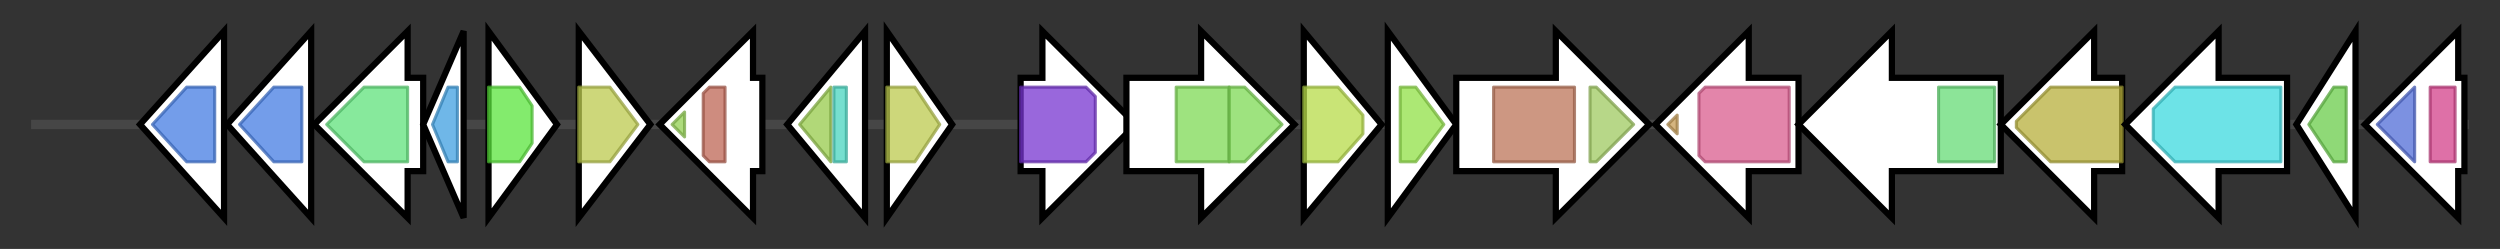 <svg version="1.1" baseProfile="full" xmlns="http://www.w3.org/2000/svg" width="803.433" height="80">
	<rect width="100%" height="100%" fill="#333333" stroke="none"/>
	<g>
		<line x1="10" y1="40.0" x2="793.433" y2="40.0" style="stroke:rgb(70,70,70); stroke-width:3 "/>
		<g>
			<title> (StrepF001_25885)
acetyltransferase</title>
			<polygon class=" (StrepF001_25885)
acetyltransferase" points="45,40 72,10 72,70" fill="rgb(255,255,255)" fill-opacity="1.0" stroke="rgb(0,0,0)" stroke-width="2"  />
			<g>
				<title>Acetyltransf_2 (PF00797)
"N-acetyltransferase"</title>
				<polygon class="PF00797" points="49,40 60,28 69,28 69,52 60,52" stroke-linejoin="round" width="23" height="24" fill="rgb(68,124,226)" stroke="rgb(54,99,180)" stroke-width="1" opacity="0.75" />
			</g>
		</g>
		<g>
			<title> (StrepF001_25890)
acetyltransferase</title>
			<polygon class=" (StrepF001_25890)
acetyltransferase" points="73,40 100,10 100,70" fill="rgb(255,255,255)" fill-opacity="1.0" stroke="rgb(0,0,0)" stroke-width="2"  />
			<g>
				<title>Acetyltransf_2 (PF00797)
"N-acetyltransferase"</title>
				<polygon class="PF00797" points="77,40 88,28 97,28 97,52 88,52" stroke-linejoin="round" width="23" height="24" fill="rgb(68,124,226)" stroke="rgb(54,99,180)" stroke-width="1" opacity="0.75" />
			</g>
		</g>
		<g>
			<title> (StrepF001_25895)
amidohydrolase</title>
			<polygon class=" (StrepF001_25895)
amidohydrolase" points="136,25 131,25 131,10 101,40 131,70 131,55 136,55" fill="rgb(255,255,255)" fill-opacity="1.0" stroke="rgb(0,0,0)" stroke-width="2"  />
			<g>
				<title>Amidohydro_2 (PF04909)
"Amidohydrolase"</title>
				<polygon class="PF04909" points="105,40 117,28 131,28 131,52 117,52" stroke-linejoin="round" width="30" height="24" fill="rgb(95,225,123)" stroke="rgb(76,180,98)" stroke-width="1" opacity="0.75" />
			</g>
		</g>
		<g>
			<title> (StrepF001_25900)
nuclear transport factor 2 family protein</title>
			<polygon class=" (StrepF001_25900)
nuclear transport factor 2 family protein" points="136,40 149,10 149,70" fill="rgb(255,255,255)" fill-opacity="1.0" stroke="rgb(0,0,0)" stroke-width="2"  />
			<g>
				<title>DUF4440 (PF14534)
"Domain of unknown function (DUF4440)"</title>
				<polygon class="PF14534" points="139,40 144,28 147,28 147,52 144,52" stroke-linejoin="round" width="10" height="24" fill="rgb(63,159,224)" stroke="rgb(50,127,179)" stroke-width="1" opacity="0.75" />
			</g>
		</g>
		<g>
			<title> (StrepF001_25905)
NAD(P)H dehydrogenase</title>
			<polygon class=" (StrepF001_25905)
NAD(P)H dehydrogenase" points="157,10 179,40 157,70" fill="rgb(255,255,255)" fill-opacity="1.0" stroke="rgb(0,0,0)" stroke-width="2"  />
			<g>
				<title>FMN_red (PF03358)
"NADPH-dependent FMN reductase"</title>
				<polygon class="PF03358" points="157,28 167,28 171,34 171,46 167,52 157,52" stroke-linejoin="round" width="14" height="24" fill="rgb(90,228,61)" stroke="rgb(72,182,48)" stroke-width="1" opacity="0.75" />
			</g>
		</g>
		<g>
			<title> (StrepF001_25910)
SDR family oxidoreductase</title>
			<polygon class=" (StrepF001_25910)
SDR family oxidoreductase" points="186,10 209,40 186,70" fill="rgb(255,255,255)" fill-opacity="1.0" stroke="rgb(0,0,0)" stroke-width="2"  />
			<g>
				<title>NAD_binding_10 (PF13460)
"NAD(P)H-binding"</title>
				<polygon class="PF13460" points="186,28 196,28 205,40 205,40 196,52 186,52" stroke-linejoin="round" width="19" height="24" fill="rgb(188,201,78)" stroke="rgb(150,160,62)" stroke-width="1" opacity="0.75" />
			</g>
		</g>
		<g>
			<title> (StrepF001_25915)
ketoacyl-ACP synthase III</title>
			<polygon class=" (StrepF001_25915)
ketoacyl-ACP synthase III" points="245,25 242,25 242,10 212,40 242,70 242,55 245,55" fill="rgb(255,255,255)" fill-opacity="1.0" stroke="rgb(0,0,0)" stroke-width="2"  />
			<g>
				<title>ACP_syn_III_C (PF08541)
"3-Oxoacyl-[acyl-carrier-protein (ACP)] synthase III C terminal"</title>
				<polygon class="PF08541" points="216,40 220,36 220,44" stroke-linejoin="round" width="8" height="24" fill="rgb(146,207,81)" stroke="rgb(116,165,64)" stroke-width="1" opacity="0.75" />
			</g>
			<g>
				<title>ACP_syn_III (PF08545)
"3-Oxoacyl-[acyl-carrier-protein (ACP)] synthase III"</title>
				<polygon class="PF08545" points="226,30 228,28 233,28 233,52 228,52 226,50" stroke-linejoin="round" width="7" height="24" fill="rgb(189,102,84)" stroke="rgb(151,81,67)" stroke-width="1" opacity="0.75" />
			</g>
		</g>
		<g>
			<title> (StrepF001_25920)
TetR family transcriptional regulator</title>
			<polygon class=" (StrepF001_25920)
TetR family transcriptional regulator" points="253,40 278,10 278,70" fill="rgb(255,255,255)" fill-opacity="1.0" stroke="rgb(0,0,0)" stroke-width="2"  />
			<g>
				<title>TetR_C_1 (PF02909)
"Tetracyclin repressor-like, C-terminal domain"</title>
				<polygon class="PF02909" points="257,40 267,28 267,28 267,52 267,52" stroke-linejoin="round" width="14" height="24" fill="rgb(151,203,75)" stroke="rgb(120,162,60)" stroke-width="1" opacity="0.75" />
			</g>
			<g>
				<title>TetR_N (PF00440)
"Bacterial regulatory proteins, tetR family"</title>
				<rect class="PF00440" x="268" y="28" stroke-linejoin="round" width="4" height="24" fill="rgb(73,212,190)" stroke="rgb(58,169,152)" stroke-width="1" opacity="0.75" />
			</g>
		</g>
		<g>
			<title> (StrepF001_25925)
NAD-dependent epimerase/dehydratase family protein</title>
			<polygon class=" (StrepF001_25925)
NAD-dependent epimerase/dehydratase family protein" points="285,10 306,40 285,70" fill="rgb(255,255,255)" fill-opacity="1.0" stroke="rgb(0,0,0)" stroke-width="2"  />
			<g>
				<title>NAD_binding_10 (PF13460)
"NAD(P)H-binding"</title>
				<polygon class="PF13460" points="285,28 294,28 302,40 294,52 285,52" stroke-linejoin="round" width="19" height="24" fill="rgb(188,201,78)" stroke="rgb(150,160,62)" stroke-width="1" opacity="0.75" />
			</g>
		</g>
		<g>
			<title> (StrepF001_25930)
transposase</title>
			<polygon class=" (StrepF001_25930)
transposase" points="328,25 335,25 335,10 365,40 335,70 335,55 328,55" fill="rgb(255,255,255)" fill-opacity="1.0" stroke="rgb(0,0,0)" stroke-width="2"  />
			<g>
				<title>DDE_5 (PF13546)
"DDE superfamily endonuclease"</title>
				<polygon class="PF13546" points="328,28 349,28 352,31 352,49 349,52 328,52" stroke-linejoin="round" width="24" height="24" fill="rgb(119,52,208)" stroke="rgb(95,41,166)" stroke-width="1" opacity="0.75" />
			</g>
		</g>
		<g>
			<title> (StrepF001_25935)
phospho-2-dehydro-3-deoxyheptonate aldolase</title>
			<polygon class=" (StrepF001_25935)
phospho-2-dehydro-3-deoxyheptonate aldolase" points="362,25 386,25 386,10 416,40 386,70 386,55 362,55" fill="rgb(255,255,255)" fill-opacity="1.0" stroke="rgb(0,0,0)" stroke-width="2"  />
			<g>
				<title>DAHP_synth_2 (PF01474)
"Class-II DAHP synthetase family"</title>
				<rect class="PF01474" x="378" y="28" stroke-linejoin="round" width="17" height="24" fill="rgb(126,217,84)" stroke="rgb(100,173,67)" stroke-width="1" opacity="0.75" />
			</g>
			<g>
				<title>DAHP_synth_2 (PF01474)
"Class-II DAHP synthetase family"</title>
				<polygon class="PF01474" points="395,28 400,28 412,40 400,52 395,52" stroke-linejoin="round" width="20" height="24" fill="rgb(126,217,84)" stroke="rgb(100,173,67)" stroke-width="1" opacity="0.75" />
			</g>
		</g>
		<g>
			<title> (StrepF001_25940)
2,3-dihydro-2,3-dihydroxybenzoate dehydrogenase</title>
			<polygon class=" (StrepF001_25940)
2,3-dihydro-2,3-dihydroxybenzoate dehydrogenase" points="419,10 444,40 419,70" fill="rgb(255,255,255)" fill-opacity="1.0" stroke="rgb(0,0,0)" stroke-width="2"  />
			<g>
				<title>adh_short (PF00106)
"short chain dehydrogenase"</title>
				<polygon class="PF00106" points="419,28 430,28 438,37 438,43 430,52 419,52" stroke-linejoin="round" width="19" height="24" fill="rgb(182,219,73)" stroke="rgb(145,175,58)" stroke-width="1" opacity="0.75" />
			</g>
		</g>
		<g>
			<title> (StrepF001_25945)
isochorismatase family protein</title>
			<polygon class=" (StrepF001_25945)
isochorismatase family protein" points="446,10 468,40 446,70" fill="rgb(255,255,255)" fill-opacity="1.0" stroke="rgb(0,0,0)" stroke-width="2"  />
			<g>
				<title>Isochorismatase (PF00857)
"Isochorismatase family"</title>
				<polygon class="PF00857" points="450,28 455,28 464,40 455,52 450,52" stroke-linejoin="round" width="17" height="24" fill="rgb(144,224,70)" stroke="rgb(115,179,56)" stroke-width="1" opacity="0.75" />
			</g>
		</g>
		<g>
			<title> (StrepF001_25950)
phenazine-specific anthranilate synthase component I</title>
			<polygon class=" (StrepF001_25950)
phenazine-specific anthranilate synthase component I" points="468,25 500,25 500,10 530,40 500,70 500,55 468,55" fill="rgb(255,255,255)" fill-opacity="1.0" stroke="rgb(0,0,0)" stroke-width="2"  />
			<g>
				<title>Chorismate_bind (PF00425)
"chorismate binding enzyme"</title>
				<rect class="PF00425" x="480" y="28" stroke-linejoin="round" width="26" height="24" fill="rgb(188,116,88)" stroke="rgb(150,92,70)" stroke-width="1" opacity="0.75" />
			</g>
			<g>
				<title>GATase (PF00117)
"Glutamine amidotransferase class-I"</title>
				<polygon class="PF00117" points="511,28 513,28 525,40 513,52 511,52" stroke-linejoin="round" width="18" height="24" fill="rgb(159,201,96)" stroke="rgb(127,160,76)" stroke-width="1" opacity="0.75" />
			</g>
		</g>
		<g>
			<title>pcaB (StrepF001_25955)
3-carboxy-cis,cis-muconate cycloisomerase</title>
			<polygon class="pcaB (StrepF001_25955)
3-carboxy-cis,cis-muconate cycloisomerase" points="578,25 562,25 562,10 532,40 562,70 562,55 578,55" fill="rgb(255,255,255)" fill-opacity="1.0" stroke="rgb(0,0,0)" stroke-width="2"  />
			<g>
				<title>ADSL_C (PF10397)
"Adenylosuccinate lyase C-terminus"</title>
				<polygon class="PF10397" points="536,40 539,37 539,43" stroke-linejoin="round" width="7" height="24" fill="rgb(198,156,85)" stroke="rgb(158,124,68)" stroke-width="1" opacity="0.75" />
			</g>
			<g>
				<title>Lyase_1 (PF00206)
"Lyase"</title>
				<polygon class="PF00206" points="546,30 548,28 575,28 575,52 548,52 546,50" stroke-linejoin="round" width="29" height="24" fill="rgb(217,92,141)" stroke="rgb(173,73,112)" stroke-width="1" opacity="0.75" />
			</g>
		</g>
		<g>
			<title> (StrepF001_25960)
FAD-binding protein</title>
			<polygon class=" (StrepF001_25960)
FAD-binding protein" points="643,25 608,25 608,10 578,40 608,70 608,55 643,55" fill="rgb(255,255,255)" fill-opacity="1.0" stroke="rgb(0,0,0)" stroke-width="2"  />
			<g>
				<title>NAD_binding_9 (PF13454)
"FAD-NAD(P)-binding"</title>
				<rect class="PF13454" x="623" y="28" stroke-linejoin="round" width="18" height="24" fill="rgb(102,219,118)" stroke="rgb(81,175,94)" stroke-width="1" opacity="0.75" />
			</g>
		</g>
		<g>
			<title> (StrepF001_25965)
FAD-binding protein</title>
			<polygon class=" (StrepF001_25965)
FAD-binding protein" points="682,25 673,25 673,10 643,40 673,70 673,55 682,55" fill="rgb(255,255,255)" fill-opacity="1.0" stroke="rgb(0,0,0)" stroke-width="2"  />
			<g>
				<title>FAD_binding_3 (PF01494)
"FAD binding domain"</title>
				<polygon class="PF01494" points="648,39 659,28 682,28 682,52 659,52 648,41" stroke-linejoin="round" width="34" height="24" fill="rgb(182,175,59)" stroke="rgb(145,140,47)" stroke-width="1" opacity="0.75" />
			</g>
		</g>
		<g>
			<title> (StrepF001_25970)
acyl-CoA synthetase</title>
			<polygon class=" (StrepF001_25970)
acyl-CoA synthetase" points="735,25 713,25 713,10 683,40 713,70 713,55 735,55" fill="rgb(255,255,255)" fill-opacity="1.0" stroke="rgb(0,0,0)" stroke-width="2"  />
			<g>
				<title>AMP-binding (PF00501)
"AMP-binding enzyme"</title>
				<polygon class="PF00501" points="692,35 699,28 733,28 733,52 699,52 692,45" stroke-linejoin="round" width="41" height="24" fill="rgb(60,217,223)" stroke="rgb(48,173,178)" stroke-width="1" opacity="0.75" />
			</g>
		</g>
		<g>
			<title> (StrepF001_25975)
SRPBCC family protein</title>
			<polygon class=" (StrepF001_25975)
SRPBCC family protein" points="738,40 757,10 757,70" fill="rgb(255,255,255)" fill-opacity="1.0" stroke="rgb(0,0,0)" stroke-width="2"  />
			<g>
				<title>Polyketide_cyc2 (PF10604)
"Polyketide cyclase / dehydrase and lipid transport"</title>
				<polygon class="PF10604" points="742,40 750,28 754,28 754,52 750,52" stroke-linejoin="round" width="16" height="24" fill="rgb(105,204,74)" stroke="rgb(84,163,59)" stroke-width="1" opacity="0.75" />
			</g>
		</g>
		<g>
			<title> (StrepF001_25980)
NADPH:quinone reductase</title>
			<polygon class=" (StrepF001_25980)
NADPH:quinone reductase" points="792,25 790,25 790,10 760,40 790,70 790,55 792,55" fill="rgb(255,255,255)" fill-opacity="1.0" stroke="rgb(0,0,0)" stroke-width="2"  />
			<g>
				<title>ADH_zinc_N (PF00107)
"Zinc-binding dehydrogenase"</title>
				<polygon class="PF00107" points="764,40 776,28 776,28 776,52 776,52 764,40" stroke-linejoin="round" width="12" height="24" fill="rgb(81,108,215)" stroke="rgb(64,86,172)" stroke-width="1" opacity="0.75" />
			</g>
			<g>
				<title>ADH_N (PF08240)
"Alcohol dehydrogenase GroES-like domain"</title>
				<rect class="PF08240" x="781" y="28" stroke-linejoin="round" width="8" height="24" fill="rgb(211,65,138)" stroke="rgb(168,51,110)" stroke-width="1" opacity="0.75" />
			</g>
		</g>
	</g>
</svg>
